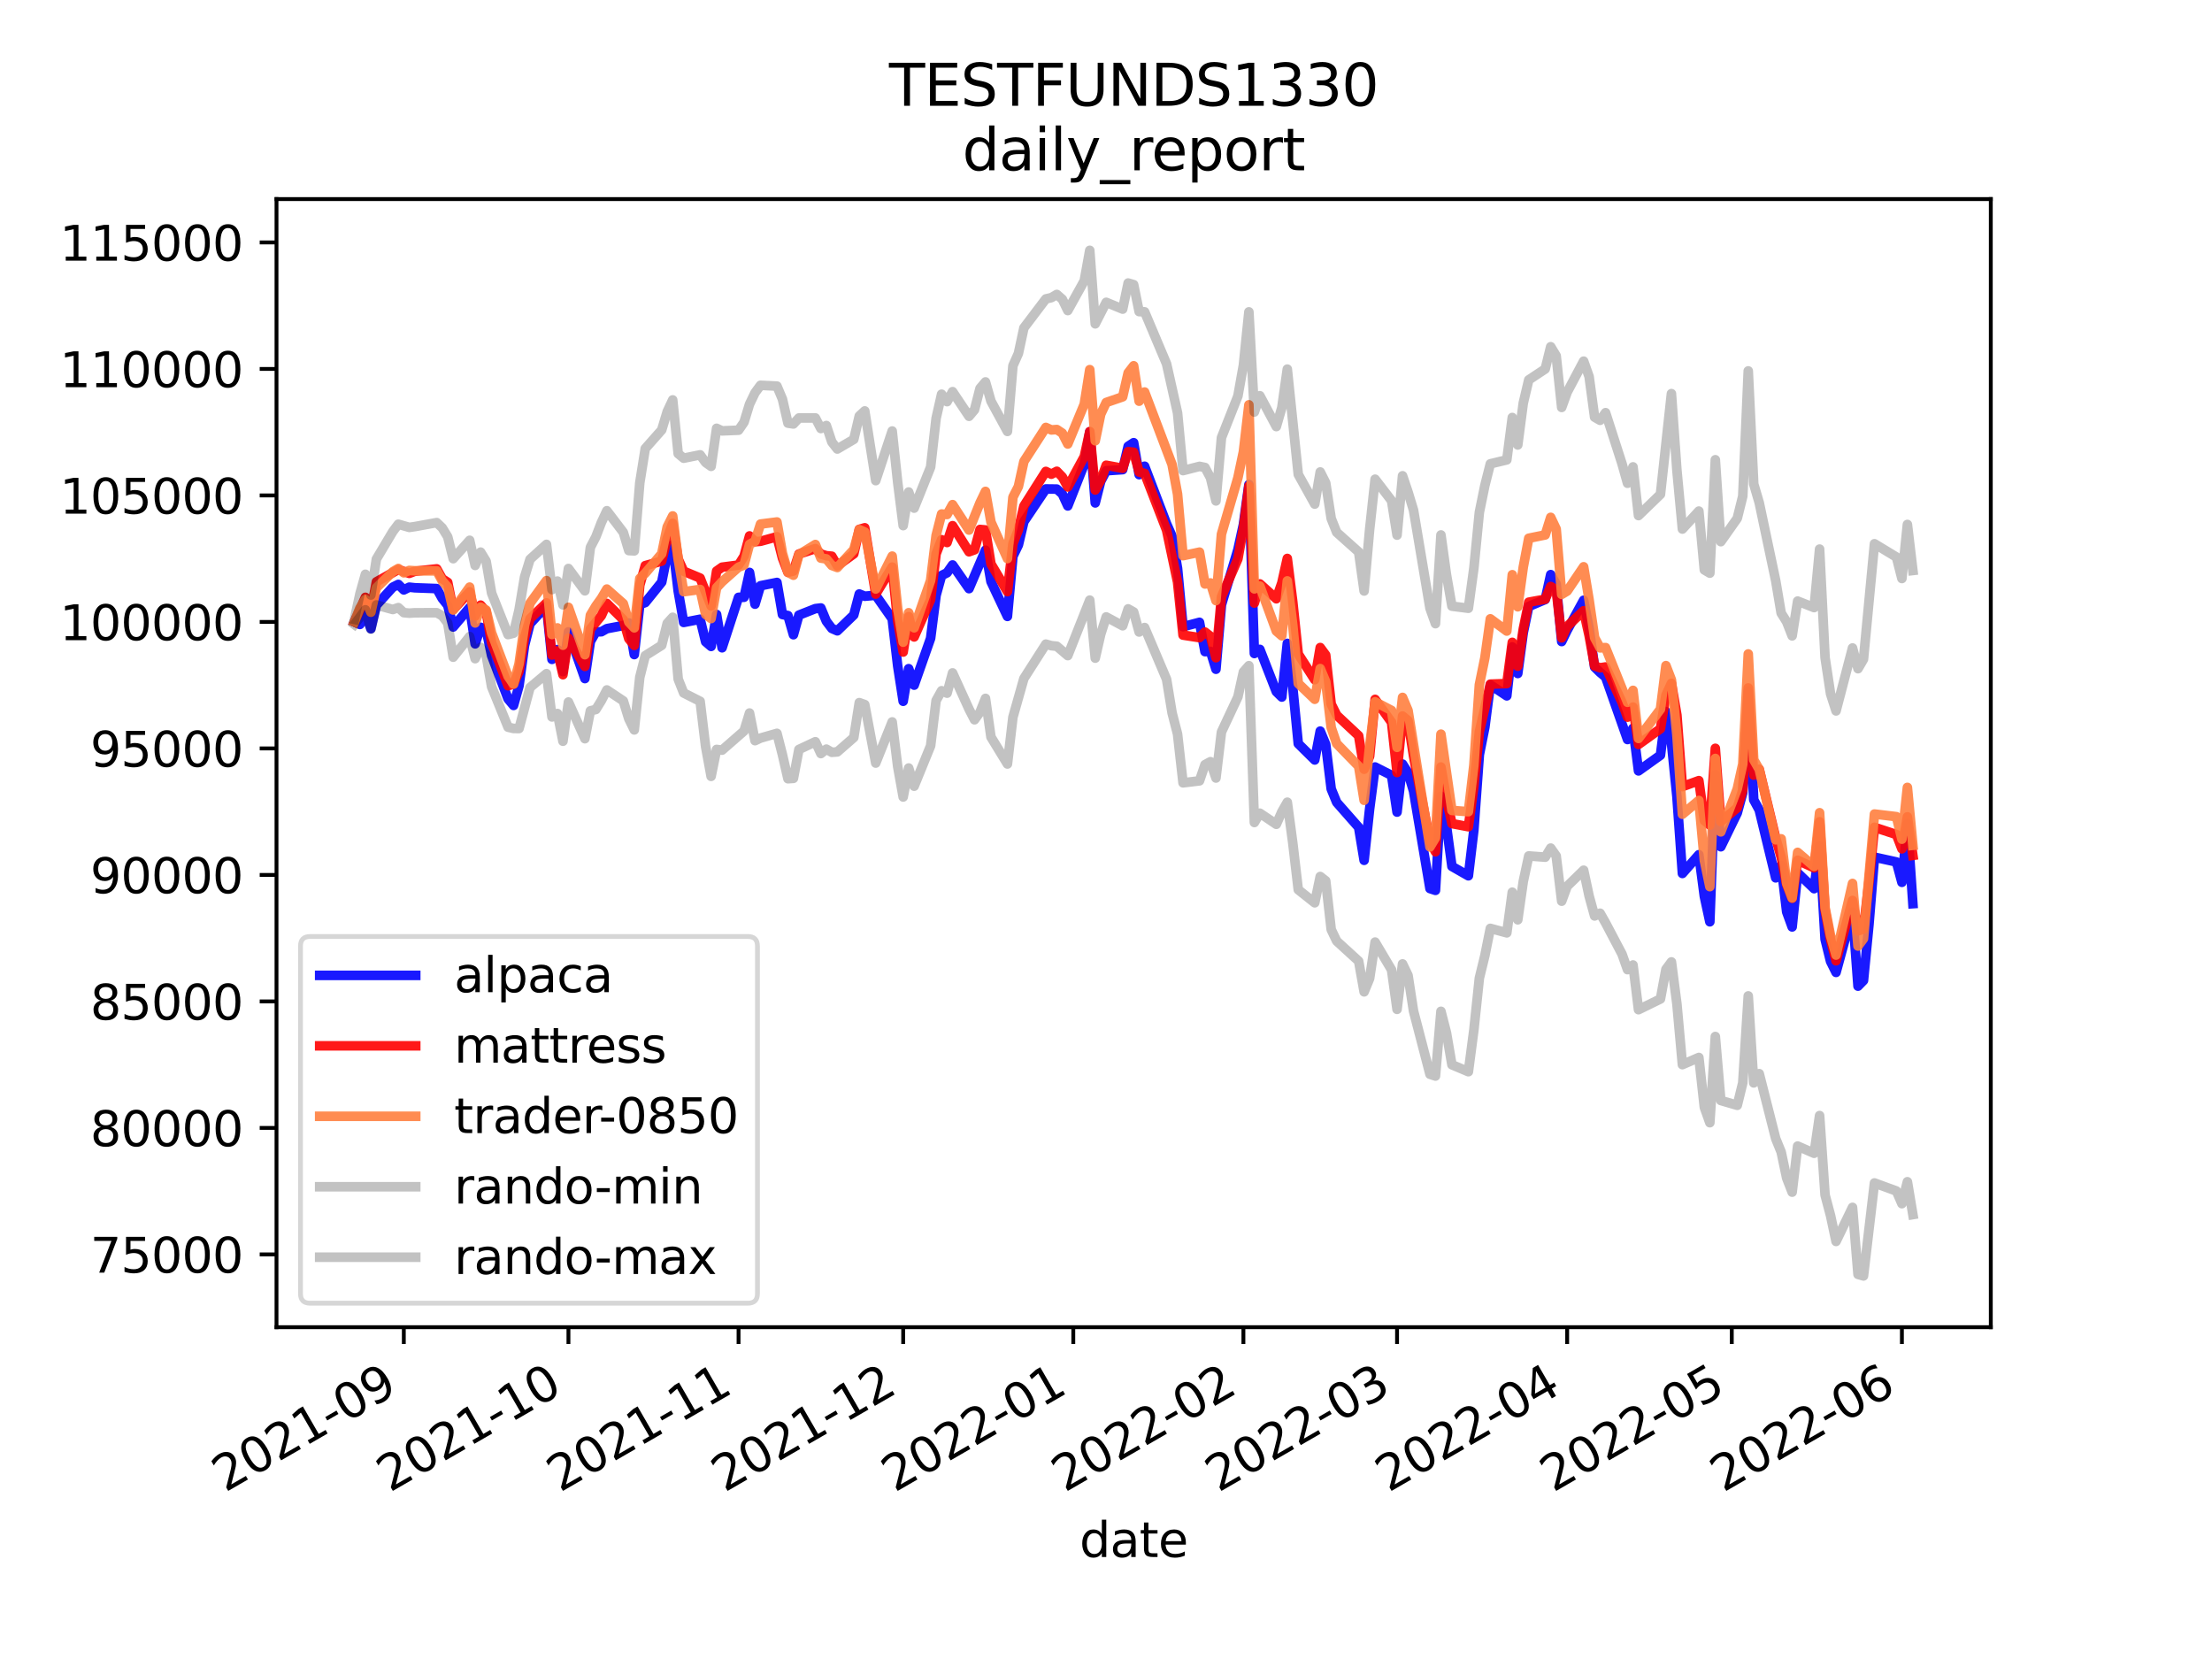 <?xml version="1.0" encoding="utf-8" standalone="no"?>
<!DOCTYPE svg PUBLIC "-//W3C//DTD SVG 1.1//EN"
  "http://www.w3.org/Graphics/SVG/1.1/DTD/svg11.dtd">
<svg height="345.6pt" version="1.1" viewBox="0 0 460.8 345.6" width="460.8pt" xmlns="http://www.w3.org/2000/svg" xmlns:xlink="http://www.w3.org/1999/xlink">
 <defs>
  <style type="text/css">*{stroke-linecap:butt;stroke-linejoin:round;}</style>
 </defs>
 <g id="figure_1">
  <g id="patch_1">
   <path d="M 0 345.6 
L 460.8 345.6 
L 460.8 0 
L 0 0 
z
" style="fill:#ffffff;"/>
  </g>
  <g id="axes_1">
   <g id="patch_2">
    <path d="M 57.6 276.48 
L 414.72 276.48 
L 414.72 41.472 
L 57.6 41.472 
z
" style="fill:#ffffff;"/>
   </g>
   <g id="matplotlib.axis_1">
    <g id="xtick_1">
     <g id="line2d_1">
      <defs>
       <path d="M 0 0 
L 0 3.5 
" id="m49c9993190" style="stroke:#000000;stroke-width:0.8;"/>
      </defs>
      <g>
       <use style="stroke:#000000;stroke-width:0.8;" x="84.121" xlink:href="#m49c9993190" y="276.48"/>
      </g>
     </g>
     <g id="text_1">
      <!-- 2021-09 -->
      <g transform="translate(46.896 310.952)rotate(-30)scale(0.1 -0.1)">
       <defs>
        <path d="M 1228 531 
L 3431 531 
L 3431 0 
L 469 0 
L 469 531 
Q 828 903 1448 1529 
Q 2069 2156 2228 2338 
Q 2531 2678 2651 2914 
Q 2772 3150 2772 3378 
Q 2772 3750 2511 3984 
Q 2250 4219 1831 4219 
Q 1534 4219 1204 4116 
Q 875 4013 500 3803 
L 500 4441 
Q 881 4594 1212 4672 
Q 1544 4750 1819 4750 
Q 2544 4750 2975 4387 
Q 3406 4025 3406 3419 
Q 3406 3131 3298 2873 
Q 3191 2616 2906 2266 
Q 2828 2175 2409 1742 
Q 1991 1309 1228 531 
z
" id="DejaVuSans-32" transform="scale(0.016)"/>
        <path d="M 2034 4250 
Q 1547 4250 1301 3770 
Q 1056 3291 1056 2328 
Q 1056 1369 1301 889 
Q 1547 409 2034 409 
Q 2525 409 2770 889 
Q 3016 1369 3016 2328 
Q 3016 3291 2770 3770 
Q 2525 4250 2034 4250 
z
M 2034 4750 
Q 2819 4750 3233 4129 
Q 3647 3509 3647 2328 
Q 3647 1150 3233 529 
Q 2819 -91 2034 -91 
Q 1250 -91 836 529 
Q 422 1150 422 2328 
Q 422 3509 836 4129 
Q 1250 4750 2034 4750 
z
" id="DejaVuSans-30" transform="scale(0.016)"/>
        <path d="M 794 531 
L 1825 531 
L 1825 4091 
L 703 3866 
L 703 4441 
L 1819 4666 
L 2450 4666 
L 2450 531 
L 3481 531 
L 3481 0 
L 794 0 
L 794 531 
z
" id="DejaVuSans-31" transform="scale(0.016)"/>
        <path d="M 313 2009 
L 1997 2009 
L 1997 1497 
L 313 1497 
L 313 2009 
z
" id="DejaVuSans-2d" transform="scale(0.016)"/>
        <path d="M 703 97 
L 703 672 
Q 941 559 1184 500 
Q 1428 441 1663 441 
Q 2288 441 2617 861 
Q 2947 1281 2994 2138 
Q 2813 1869 2534 1725 
Q 2256 1581 1919 1581 
Q 1219 1581 811 2004 
Q 403 2428 403 3163 
Q 403 3881 828 4315 
Q 1253 4750 1959 4750 
Q 2769 4750 3195 4129 
Q 3622 3509 3622 2328 
Q 3622 1225 3098 567 
Q 2575 -91 1691 -91 
Q 1453 -91 1209 -44 
Q 966 3 703 97 
z
M 1959 2075 
Q 2384 2075 2632 2365 
Q 2881 2656 2881 3163 
Q 2881 3666 2632 3958 
Q 2384 4250 1959 4250 
Q 1534 4250 1286 3958 
Q 1038 3666 1038 3163 
Q 1038 2656 1286 2365 
Q 1534 2075 1959 2075 
z
" id="DejaVuSans-39" transform="scale(0.016)"/>
       </defs>
       <use xlink:href="#DejaVuSans-32"/>
       <use x="63.623" xlink:href="#DejaVuSans-30"/>
       <use x="127.246" xlink:href="#DejaVuSans-32"/>
       <use x="190.869" xlink:href="#DejaVuSans-31"/>
       <use x="254.492" xlink:href="#DejaVuSans-2d"/>
       <use x="290.576" xlink:href="#DejaVuSans-30"/>
       <use x="354.199" xlink:href="#DejaVuSans-39"/>
      </g>
     </g>
    </g>
    <g id="xtick_2">
     <g id="line2d_2">
      <g>
       <use style="stroke:#000000;stroke-width:0.8;" x="118.416" xlink:href="#m49c9993190" y="276.48"/>
      </g>
     </g>
     <g id="text_2">
      <!-- 2021-10 -->
      <g transform="translate(81.191 310.952)rotate(-30)scale(0.1 -0.1)">
       <use xlink:href="#DejaVuSans-32"/>
       <use x="63.623" xlink:href="#DejaVuSans-30"/>
       <use x="127.246" xlink:href="#DejaVuSans-32"/>
       <use x="190.869" xlink:href="#DejaVuSans-31"/>
       <use x="254.492" xlink:href="#DejaVuSans-2d"/>
       <use x="290.576" xlink:href="#DejaVuSans-31"/>
       <use x="354.199" xlink:href="#DejaVuSans-30"/>
      </g>
     </g>
    </g>
    <g id="xtick_3">
     <g id="line2d_3">
      <g>
       <use style="stroke:#000000;stroke-width:0.8;" x="153.853" xlink:href="#m49c9993190" y="276.48"/>
      </g>
     </g>
     <g id="text_3">
      <!-- 2021-11 -->
      <g transform="translate(116.628 310.952)rotate(-30)scale(0.1 -0.1)">
       <use xlink:href="#DejaVuSans-32"/>
       <use x="63.623" xlink:href="#DejaVuSans-30"/>
       <use x="127.246" xlink:href="#DejaVuSans-32"/>
       <use x="190.869" xlink:href="#DejaVuSans-31"/>
       <use x="254.492" xlink:href="#DejaVuSans-2d"/>
       <use x="290.576" xlink:href="#DejaVuSans-31"/>
       <use x="354.199" xlink:href="#DejaVuSans-31"/>
      </g>
     </g>
    </g>
    <g id="xtick_4">
     <g id="line2d_4">
      <g>
       <use style="stroke:#000000;stroke-width:0.8;" x="188.148" xlink:href="#m49c9993190" y="276.48"/>
      </g>
     </g>
     <g id="text_4">
      <!-- 2021-12 -->
      <g transform="translate(150.923 310.952)rotate(-30)scale(0.1 -0.1)">
       <use xlink:href="#DejaVuSans-32"/>
       <use x="63.623" xlink:href="#DejaVuSans-30"/>
       <use x="127.246" xlink:href="#DejaVuSans-32"/>
       <use x="190.869" xlink:href="#DejaVuSans-31"/>
       <use x="254.492" xlink:href="#DejaVuSans-2d"/>
       <use x="290.576" xlink:href="#DejaVuSans-31"/>
       <use x="354.199" xlink:href="#DejaVuSans-32"/>
      </g>
     </g>
    </g>
    <g id="xtick_5">
     <g id="line2d_5">
      <g>
       <use style="stroke:#000000;stroke-width:0.8;" x="223.585" xlink:href="#m49c9993190" y="276.48"/>
      </g>
     </g>
     <g id="text_5">
      <!-- 2022-01 -->
      <g transform="translate(186.361 310.952)rotate(-30)scale(0.1 -0.1)">
       <use xlink:href="#DejaVuSans-32"/>
       <use x="63.623" xlink:href="#DejaVuSans-30"/>
       <use x="127.246" xlink:href="#DejaVuSans-32"/>
       <use x="190.869" xlink:href="#DejaVuSans-32"/>
       <use x="254.492" xlink:href="#DejaVuSans-2d"/>
       <use x="290.576" xlink:href="#DejaVuSans-30"/>
       <use x="354.199" xlink:href="#DejaVuSans-31"/>
      </g>
     </g>
    </g>
    <g id="xtick_6">
     <g id="line2d_6">
      <g>
       <use style="stroke:#000000;stroke-width:0.8;" x="259.023" xlink:href="#m49c9993190" y="276.48"/>
      </g>
     </g>
     <g id="text_6">
      <!-- 2022-02 -->
      <g transform="translate(221.798 310.952)rotate(-30)scale(0.1 -0.1)">
       <use xlink:href="#DejaVuSans-32"/>
       <use x="63.623" xlink:href="#DejaVuSans-30"/>
       <use x="127.246" xlink:href="#DejaVuSans-32"/>
       <use x="190.869" xlink:href="#DejaVuSans-32"/>
       <use x="254.492" xlink:href="#DejaVuSans-2d"/>
       <use x="290.576" xlink:href="#DejaVuSans-30"/>
       <use x="354.199" xlink:href="#DejaVuSans-32"/>
      </g>
     </g>
    </g>
    <g id="xtick_7">
     <g id="line2d_7">
      <g>
       <use style="stroke:#000000;stroke-width:0.8;" x="291.031" xlink:href="#m49c9993190" y="276.48"/>
      </g>
     </g>
     <g id="text_7">
      <!-- 2022-03 -->
      <g transform="translate(253.806 310.952)rotate(-30)scale(0.1 -0.1)">
       <defs>
        <path d="M 2597 2516 
Q 3050 2419 3304 2112 
Q 3559 1806 3559 1356 
Q 3559 666 3084 287 
Q 2609 -91 1734 -91 
Q 1441 -91 1130 -33 
Q 819 25 488 141 
L 488 750 
Q 750 597 1062 519 
Q 1375 441 1716 441 
Q 2309 441 2620 675 
Q 2931 909 2931 1356 
Q 2931 1769 2642 2001 
Q 2353 2234 1838 2234 
L 1294 2234 
L 1294 2753 
L 1863 2753 
Q 2328 2753 2575 2939 
Q 2822 3125 2822 3475 
Q 2822 3834 2567 4026 
Q 2313 4219 1838 4219 
Q 1578 4219 1281 4162 
Q 984 4106 628 3988 
L 628 4550 
Q 988 4650 1302 4700 
Q 1616 4750 1894 4750 
Q 2613 4750 3031 4423 
Q 3450 4097 3450 3541 
Q 3450 3153 3228 2886 
Q 3006 2619 2597 2516 
z
" id="DejaVuSans-33" transform="scale(0.016)"/>
       </defs>
       <use xlink:href="#DejaVuSans-32"/>
       <use x="63.623" xlink:href="#DejaVuSans-30"/>
       <use x="127.246" xlink:href="#DejaVuSans-32"/>
       <use x="190.869" xlink:href="#DejaVuSans-32"/>
       <use x="254.492" xlink:href="#DejaVuSans-2d"/>
       <use x="290.576" xlink:href="#DejaVuSans-30"/>
       <use x="354.199" xlink:href="#DejaVuSans-33"/>
      </g>
     </g>
    </g>
    <g id="xtick_8">
     <g id="line2d_8">
      <g>
       <use style="stroke:#000000;stroke-width:0.8;" x="326.469" xlink:href="#m49c9993190" y="276.48"/>
      </g>
     </g>
     <g id="text_8">
      <!-- 2022-04 -->
      <g transform="translate(289.244 310.952)rotate(-30)scale(0.1 -0.1)">
       <defs>
        <path d="M 2419 4116 
L 825 1625 
L 2419 1625 
L 2419 4116 
z
M 2253 4666 
L 3047 4666 
L 3047 1625 
L 3713 1625 
L 3713 1100 
L 3047 1100 
L 3047 0 
L 2419 0 
L 2419 1100 
L 313 1100 
L 313 1709 
L 2253 4666 
z
" id="DejaVuSans-34" transform="scale(0.016)"/>
       </defs>
       <use xlink:href="#DejaVuSans-32"/>
       <use x="63.623" xlink:href="#DejaVuSans-30"/>
       <use x="127.246" xlink:href="#DejaVuSans-32"/>
       <use x="190.869" xlink:href="#DejaVuSans-32"/>
       <use x="254.492" xlink:href="#DejaVuSans-2d"/>
       <use x="290.576" xlink:href="#DejaVuSans-30"/>
       <use x="354.199" xlink:href="#DejaVuSans-34"/>
      </g>
     </g>
    </g>
    <g id="xtick_9">
     <g id="line2d_9">
      <g>
       <use style="stroke:#000000;stroke-width:0.8;" x="360.763" xlink:href="#m49c9993190" y="276.48"/>
      </g>
     </g>
     <g id="text_9">
      <!-- 2022-05 -->
      <g transform="translate(323.539 310.952)rotate(-30)scale(0.1 -0.1)">
       <defs>
        <path d="M 691 4666 
L 3169 4666 
L 3169 4134 
L 1269 4134 
L 1269 2991 
Q 1406 3038 1543 3061 
Q 1681 3084 1819 3084 
Q 2600 3084 3056 2656 
Q 3513 2228 3513 1497 
Q 3513 744 3044 326 
Q 2575 -91 1722 -91 
Q 1428 -91 1123 -41 
Q 819 9 494 109 
L 494 744 
Q 775 591 1075 516 
Q 1375 441 1709 441 
Q 2250 441 2565 725 
Q 2881 1009 2881 1497 
Q 2881 1984 2565 2268 
Q 2250 2553 1709 2553 
Q 1456 2553 1204 2497 
Q 953 2441 691 2322 
L 691 4666 
z
" id="DejaVuSans-35" transform="scale(0.016)"/>
       </defs>
       <use xlink:href="#DejaVuSans-32"/>
       <use x="63.623" xlink:href="#DejaVuSans-30"/>
       <use x="127.246" xlink:href="#DejaVuSans-32"/>
       <use x="190.869" xlink:href="#DejaVuSans-32"/>
       <use x="254.492" xlink:href="#DejaVuSans-2d"/>
       <use x="290.576" xlink:href="#DejaVuSans-30"/>
       <use x="354.199" xlink:href="#DejaVuSans-35"/>
      </g>
     </g>
    </g>
    <g id="xtick_10">
     <g id="line2d_10">
      <g>
       <use style="stroke:#000000;stroke-width:0.8;" x="396.201" xlink:href="#m49c9993190" y="276.48"/>
      </g>
     </g>
     <g id="text_10">
      <!-- 2022-06 -->
      <g transform="translate(358.976 310.952)rotate(-30)scale(0.1 -0.1)">
       <defs>
        <path d="M 2113 2584 
Q 1688 2584 1439 2293 
Q 1191 2003 1191 1497 
Q 1191 994 1439 701 
Q 1688 409 2113 409 
Q 2538 409 2786 701 
Q 3034 994 3034 1497 
Q 3034 2003 2786 2293 
Q 2538 2584 2113 2584 
z
M 3366 4563 
L 3366 3988 
Q 3128 4100 2886 4159 
Q 2644 4219 2406 4219 
Q 1781 4219 1451 3797 
Q 1122 3375 1075 2522 
Q 1259 2794 1537 2939 
Q 1816 3084 2150 3084 
Q 2853 3084 3261 2657 
Q 3669 2231 3669 1497 
Q 3669 778 3244 343 
Q 2819 -91 2113 -91 
Q 1303 -91 875 529 
Q 447 1150 447 2328 
Q 447 3434 972 4092 
Q 1497 4750 2381 4750 
Q 2619 4750 2861 4703 
Q 3103 4656 3366 4563 
z
" id="DejaVuSans-36" transform="scale(0.016)"/>
       </defs>
       <use xlink:href="#DejaVuSans-32"/>
       <use x="63.623" xlink:href="#DejaVuSans-30"/>
       <use x="127.246" xlink:href="#DejaVuSans-32"/>
       <use x="190.869" xlink:href="#DejaVuSans-32"/>
       <use x="254.492" xlink:href="#DejaVuSans-2d"/>
       <use x="290.576" xlink:href="#DejaVuSans-30"/>
       <use x="354.199" xlink:href="#DejaVuSans-36"/>
      </g>
     </g>
    </g>
    <g id="text_11">
     <!-- date -->
     <g transform="translate(224.885 324.351)scale(0.1 -0.1)">
      <defs>
       <path d="M 2906 2969 
L 2906 4863 
L 3481 4863 
L 3481 0 
L 2906 0 
L 2906 525 
Q 2725 213 2448 61 
Q 2172 -91 1784 -91 
Q 1150 -91 751 415 
Q 353 922 353 1747 
Q 353 2572 751 3078 
Q 1150 3584 1784 3584 
Q 2172 3584 2448 3432 
Q 2725 3281 2906 2969 
z
M 947 1747 
Q 947 1113 1208 752 
Q 1469 391 1925 391 
Q 2381 391 2643 752 
Q 2906 1113 2906 1747 
Q 2906 2381 2643 2742 
Q 2381 3103 1925 3103 
Q 1469 3103 1208 2742 
Q 947 2381 947 1747 
z
" id="DejaVuSans-64" transform="scale(0.016)"/>
       <path d="M 2194 1759 
Q 1497 1759 1228 1600 
Q 959 1441 959 1056 
Q 959 750 1161 570 
Q 1363 391 1709 391 
Q 2188 391 2477 730 
Q 2766 1069 2766 1631 
L 2766 1759 
L 2194 1759 
z
M 3341 1997 
L 3341 0 
L 2766 0 
L 2766 531 
Q 2569 213 2275 61 
Q 1981 -91 1556 -91 
Q 1019 -91 701 211 
Q 384 513 384 1019 
Q 384 1609 779 1909 
Q 1175 2209 1959 2209 
L 2766 2209 
L 2766 2266 
Q 2766 2663 2505 2880 
Q 2244 3097 1772 3097 
Q 1472 3097 1187 3025 
Q 903 2953 641 2809 
L 641 3341 
Q 956 3463 1253 3523 
Q 1550 3584 1831 3584 
Q 2591 3584 2966 3190 
Q 3341 2797 3341 1997 
z
" id="DejaVuSans-61" transform="scale(0.016)"/>
       <path d="M 1172 4494 
L 1172 3500 
L 2356 3500 
L 2356 3053 
L 1172 3053 
L 1172 1153 
Q 1172 725 1289 603 
Q 1406 481 1766 481 
L 2356 481 
L 2356 0 
L 1766 0 
Q 1100 0 847 248 
Q 594 497 594 1153 
L 594 3053 
L 172 3053 
L 172 3500 
L 594 3500 
L 594 4494 
L 1172 4494 
z
" id="DejaVuSans-74" transform="scale(0.016)"/>
       <path d="M 3597 1894 
L 3597 1613 
L 953 1613 
Q 991 1019 1311 708 
Q 1631 397 2203 397 
Q 2534 397 2845 478 
Q 3156 559 3463 722 
L 3463 178 
Q 3153 47 2828 -22 
Q 2503 -91 2169 -91 
Q 1331 -91 842 396 
Q 353 884 353 1716 
Q 353 2575 817 3079 
Q 1281 3584 2069 3584 
Q 2775 3584 3186 3129 
Q 3597 2675 3597 1894 
z
M 3022 2063 
Q 3016 2534 2758 2815 
Q 2500 3097 2075 3097 
Q 1594 3097 1305 2825 
Q 1016 2553 972 2059 
L 3022 2063 
z
" id="DejaVuSans-65" transform="scale(0.016)"/>
      </defs>
      <use xlink:href="#DejaVuSans-64"/>
      <use x="63.477" xlink:href="#DejaVuSans-61"/>
      <use x="124.756" xlink:href="#DejaVuSans-74"/>
      <use x="163.965" xlink:href="#DejaVuSans-65"/>
     </g>
    </g>
   </g>
   <g id="matplotlib.axis_2">
    <g id="ytick_1">
     <g id="line2d_11">
      <defs>
       <path d="M 0 0 
L -3.5 0 
" id="m98ea86287c" style="stroke:#000000;stroke-width:0.8;"/>
      </defs>
      <g>
       <use style="stroke:#000000;stroke-width:0.8;" x="57.6" xlink:href="#m98ea86287c" y="261.317"/>
      </g>
     </g>
     <g id="text_12">
      <!-- 75000 -->
      <g transform="translate(18.788 265.116)scale(0.1 -0.1)">
       <defs>
        <path d="M 525 4666 
L 3525 4666 
L 3525 4397 
L 1831 0 
L 1172 0 
L 2766 4134 
L 525 4134 
L 525 4666 
z
" id="DejaVuSans-37" transform="scale(0.016)"/>
       </defs>
       <use xlink:href="#DejaVuSans-37"/>
       <use x="63.623" xlink:href="#DejaVuSans-35"/>
       <use x="127.246" xlink:href="#DejaVuSans-30"/>
       <use x="190.869" xlink:href="#DejaVuSans-30"/>
       <use x="254.492" xlink:href="#DejaVuSans-30"/>
      </g>
     </g>
    </g>
    <g id="ytick_2">
     <g id="line2d_12">
      <g>
       <use style="stroke:#000000;stroke-width:0.8;" x="57.6" xlink:href="#m98ea86287c" y="234.965"/>
      </g>
     </g>
     <g id="text_13">
      <!-- 80000 -->
      <g transform="translate(18.788 238.764)scale(0.1 -0.1)">
       <defs>
        <path d="M 2034 2216 
Q 1584 2216 1326 1975 
Q 1069 1734 1069 1313 
Q 1069 891 1326 650 
Q 1584 409 2034 409 
Q 2484 409 2743 651 
Q 3003 894 3003 1313 
Q 3003 1734 2745 1975 
Q 2488 2216 2034 2216 
z
M 1403 2484 
Q 997 2584 770 2862 
Q 544 3141 544 3541 
Q 544 4100 942 4425 
Q 1341 4750 2034 4750 
Q 2731 4750 3128 4425 
Q 3525 4100 3525 3541 
Q 3525 3141 3298 2862 
Q 3072 2584 2669 2484 
Q 3125 2378 3379 2068 
Q 3634 1759 3634 1313 
Q 3634 634 3220 271 
Q 2806 -91 2034 -91 
Q 1263 -91 848 271 
Q 434 634 434 1313 
Q 434 1759 690 2068 
Q 947 2378 1403 2484 
z
M 1172 3481 
Q 1172 3119 1398 2916 
Q 1625 2713 2034 2713 
Q 2441 2713 2670 2916 
Q 2900 3119 2900 3481 
Q 2900 3844 2670 4047 
Q 2441 4250 2034 4250 
Q 1625 4250 1398 4047 
Q 1172 3844 1172 3481 
z
" id="DejaVuSans-38" transform="scale(0.016)"/>
       </defs>
       <use xlink:href="#DejaVuSans-38"/>
       <use x="63.623" xlink:href="#DejaVuSans-30"/>
       <use x="127.246" xlink:href="#DejaVuSans-30"/>
       <use x="190.869" xlink:href="#DejaVuSans-30"/>
       <use x="254.492" xlink:href="#DejaVuSans-30"/>
      </g>
     </g>
    </g>
    <g id="ytick_3">
     <g id="line2d_13">
      <g>
       <use style="stroke:#000000;stroke-width:0.8;" x="57.6" xlink:href="#m98ea86287c" y="208.613"/>
      </g>
     </g>
     <g id="text_14">
      <!-- 85000 -->
      <g transform="translate(18.788 212.413)scale(0.1 -0.1)">
       <use xlink:href="#DejaVuSans-38"/>
       <use x="63.623" xlink:href="#DejaVuSans-35"/>
       <use x="127.246" xlink:href="#DejaVuSans-30"/>
       <use x="190.869" xlink:href="#DejaVuSans-30"/>
       <use x="254.492" xlink:href="#DejaVuSans-30"/>
      </g>
     </g>
    </g>
    <g id="ytick_4">
     <g id="line2d_14">
      <g>
       <use style="stroke:#000000;stroke-width:0.8;" x="57.6" xlink:href="#m98ea86287c" y="182.262"/>
      </g>
     </g>
     <g id="text_15">
      <!-- 90000 -->
      <g transform="translate(18.788 186.061)scale(0.1 -0.1)">
       <use xlink:href="#DejaVuSans-39"/>
       <use x="63.623" xlink:href="#DejaVuSans-30"/>
       <use x="127.246" xlink:href="#DejaVuSans-30"/>
       <use x="190.869" xlink:href="#DejaVuSans-30"/>
       <use x="254.492" xlink:href="#DejaVuSans-30"/>
      </g>
     </g>
    </g>
    <g id="ytick_5">
     <g id="line2d_15">
      <g>
       <use style="stroke:#000000;stroke-width:0.8;" x="57.6" xlink:href="#m98ea86287c" y="155.91"/>
      </g>
     </g>
     <g id="text_16">
      <!-- 95000 -->
      <g transform="translate(18.788 159.709)scale(0.1 -0.1)">
       <use xlink:href="#DejaVuSans-39"/>
       <use x="63.623" xlink:href="#DejaVuSans-35"/>
       <use x="127.246" xlink:href="#DejaVuSans-30"/>
       <use x="190.869" xlink:href="#DejaVuSans-30"/>
       <use x="254.492" xlink:href="#DejaVuSans-30"/>
      </g>
     </g>
    </g>
    <g id="ytick_6">
     <g id="line2d_16">
      <g>
       <use style="stroke:#000000;stroke-width:0.8;" x="57.6" xlink:href="#m98ea86287c" y="129.558"/>
      </g>
     </g>
     <g id="text_17">
      <!-- 100000 -->
      <g transform="translate(12.425 133.358)scale(0.1 -0.1)">
       <use xlink:href="#DejaVuSans-31"/>
       <use x="63.623" xlink:href="#DejaVuSans-30"/>
       <use x="127.246" xlink:href="#DejaVuSans-30"/>
       <use x="190.869" xlink:href="#DejaVuSans-30"/>
       <use x="254.492" xlink:href="#DejaVuSans-30"/>
       <use x="318.115" xlink:href="#DejaVuSans-30"/>
      </g>
     </g>
    </g>
    <g id="ytick_7">
     <g id="line2d_17">
      <g>
       <use style="stroke:#000000;stroke-width:0.8;" x="57.6" xlink:href="#m98ea86287c" y="103.207"/>
      </g>
     </g>
     <g id="text_18">
      <!-- 105000 -->
      <g transform="translate(12.425 107.006)scale(0.1 -0.1)">
       <use xlink:href="#DejaVuSans-31"/>
       <use x="63.623" xlink:href="#DejaVuSans-30"/>
       <use x="127.246" xlink:href="#DejaVuSans-35"/>
       <use x="190.869" xlink:href="#DejaVuSans-30"/>
       <use x="254.492" xlink:href="#DejaVuSans-30"/>
       <use x="318.115" xlink:href="#DejaVuSans-30"/>
      </g>
     </g>
    </g>
    <g id="ytick_8">
     <g id="line2d_18">
      <g>
       <use style="stroke:#000000;stroke-width:0.8;" x="57.6" xlink:href="#m98ea86287c" y="76.855"/>
      </g>
     </g>
     <g id="text_19">
      <!-- 110000 -->
      <g transform="translate(12.425 80.654)scale(0.1 -0.1)">
       <use xlink:href="#DejaVuSans-31"/>
       <use x="63.623" xlink:href="#DejaVuSans-31"/>
       <use x="127.246" xlink:href="#DejaVuSans-30"/>
       <use x="190.869" xlink:href="#DejaVuSans-30"/>
       <use x="254.492" xlink:href="#DejaVuSans-30"/>
       <use x="318.115" xlink:href="#DejaVuSans-30"/>
      </g>
     </g>
    </g>
    <g id="ytick_9">
     <g id="line2d_19">
      <g>
       <use style="stroke:#000000;stroke-width:0.8;" x="57.6" xlink:href="#m98ea86287c" y="50.503"/>
      </g>
     </g>
     <g id="text_20">
      <!-- 115000 -->
      <g transform="translate(12.425 54.302)scale(0.1 -0.1)">
       <use xlink:href="#DejaVuSans-31"/>
       <use x="63.623" xlink:href="#DejaVuSans-31"/>
       <use x="127.246" xlink:href="#DejaVuSans-35"/>
       <use x="190.869" xlink:href="#DejaVuSans-30"/>
       <use x="254.492" xlink:href="#DejaVuSans-30"/>
       <use x="318.115" xlink:href="#DejaVuSans-30"/>
      </g>
     </g>
    </g>
   </g>
   <g id="line2d_20">
    <path clip-path="url(#p8f085ce2a9)" d="M 73.833 129.558 
L 74.976 130.081 
L 76.119 127.762 
L 77.262 130.976 
L 78.405 126.082 
L 81.835 122.312 
L 82.978 121.747 
L 84.121 122.889 
L 85.264 122.321 
L 86.407 122.445 
L 90.98 122.612 
L 92.123 124.665 
L 93.266 126.094 
L 94.409 130.616 
L 97.839 126.561 
L 98.982 134.125 
L 100.125 130.683 
L 101.268 131.153 
L 102.411 136.566 
L 105.841 145.591 
L 106.984 146.953 
L 108.127 142.835 
L 109.27 134.458 
L 110.414 129.93 
L 113.843 126.197 
L 114.986 137.358 
L 116.129 135.316 
L 117.272 139.907 
L 118.416 131.629 
L 121.845 141.36 
L 122.988 133.633 
L 124.131 131.634 
L 125.274 131.602 
L 126.418 130.961 
L 129.847 130.31 
L 130.99 129.773 
L 132.133 136.358 
L 133.277 125.942 
L 134.42 125.521 
L 137.849 121.27 
L 138.992 115.583 
L 140.135 113.484 
L 141.279 123.133 
L 142.422 129.666 
L 145.851 128.999 
L 146.994 133.686 
L 148.137 134.661 
L 149.281 128.004 
L 150.424 134.942 
L 153.853 124.437 
L 154.996 124.422 
L 156.14 119.246 
L 157.283 125.859 
L 158.426 122.021 
L 161.855 121.338 
L 162.998 128.014 
L 164.142 128.237 
L 165.285 132.224 
L 166.428 128.139 
L 169.857 126.788 
L 171 126.654 
L 172.144 129.409 
L 173.287 130.914 
L 174.43 131.411 
L 177.859 128.101 
L 179.003 123.742 
L 180.146 124.205 
L 182.432 124.005 
L 185.861 128.9 
L 187.005 138.732 
L 188.148 146.086 
L 189.291 139.297 
L 190.434 142.727 
L 193.863 132.969 
L 195.007 124.015 
L 196.15 119.89 
L 197.293 119.318 
L 198.436 117.69 
L 201.866 122.625 
L 205.295 114.609 
L 206.438 121.15 
L 209.868 128.41 
L 211.011 115.889 
L 212.154 113.513 
L 213.297 108.664 
L 217.87 101.86 
L 220.156 101.887 
L 221.299 102.902 
L 222.442 105.396 
L 225.872 96.704 
L 227.015 89.969 
L 228.158 104.768 
L 229.301 100.26 
L 230.444 98.066 
L 233.874 97.836 
L 235.017 92.967 
L 236.16 92.221 
L 237.303 98.876 
L 238.446 97.126 
L 243.019 109.106 
L 244.162 111.712 
L 245.305 118.403 
L 246.448 130.551 
L 249.878 129.642 
L 251.021 135.745 
L 252.164 135.693 
L 253.307 139.414 
L 254.45 126.002 
L 257.88 114.482 
L 259.023 109.269 
L 260.166 100.941 
L 261.309 136.136 
L 262.452 135.281 
L 265.882 144.085 
L 267.025 145.205 
L 268.168 134.029 
L 269.311 143.235 
L 270.454 154.927 
L 273.884 158.315 
L 275.027 152.304 
L 276.17 155.067 
L 277.313 164.355 
L 278.457 167.144 
L 283.029 172.341 
L 284.172 179.22 
L 285.315 168.536 
L 286.459 159.78 
L 289.888 161.523 
L 291.031 169.174 
L 292.174 159.172 
L 293.317 160.97 
L 294.461 164.787 
L 297.89 185.104 
L 299.033 185.478 
L 300.176 165.852 
L 301.32 171.991 
L 302.463 180.485 
L 305.892 182.444 
L 307.035 172.894 
L 308.178 157.21 
L 309.322 151.502 
L 310.465 142.666 
L 313.894 144.96 
L 315.037 134.766 
L 316.18 140.301 
L 317.324 131.794 
L 318.467 126.335 
L 321.896 124.888 
L 323.039 119.702 
L 324.183 121.654 
L 325.326 133.648 
L 326.469 131.301 
L 329.898 125.046 
L 331.041 130.869 
L 332.185 138.966 
L 333.328 140.085 
L 334.471 141.04 
L 339.043 154.055 
L 340.187 151.707 
L 341.33 160.59 
L 345.902 157.321 
L 347.046 148.245 
L 348.189 154.72 
L 349.332 165.958 
L 350.475 181.958 
L 353.904 178.051 
L 355.048 186.741 
L 356.191 192.026 
L 357.334 161.365 
L 358.477 176.393 
L 361.906 169.357 
L 363.05 165.131 
L 364.193 143.934 
L 365.336 166.623 
L 366.479 168.733 
L 369.909 182.871 
L 371.052 180.273 
L 372.195 189.951 
L 373.338 193.097 
L 374.481 181.843 
L 377.911 185.126 
L 379.054 176.196 
L 380.197 195.656 
L 381.34 200.278 
L 382.483 202.571 
L 385.913 189.985 
L 387.056 205.429 
L 388.199 204.251 
L 389.342 192.59 
L 390.485 178.559 
L 395.058 179.564 
L 396.201 183.803 
L 397.344 171.595 
L 398.487 188.251 
L 398.487 188.251 
" style="fill:none;stroke:#0000ff;stroke-linecap:square;stroke-opacity:0.9;stroke-width:2;"/>
   </g>
   <g id="line2d_21">
    <path clip-path="url(#p8f085ce2a9)" d="M 73.833 129.558 
L 76.119 124.438 
L 77.262 127.483 
L 78.405 121.209 
L 82.978 118.639 
L 85.264 119.443 
L 86.407 119.008 
L 90.98 118.507 
L 92.123 120.572 
L 93.266 121.315 
L 94.409 126.975 
L 97.839 123.277 
L 98.982 128.337 
L 100.125 126.061 
L 101.268 127.349 
L 102.411 133.897 
L 105.841 142.849 
L 106.984 142.491 
L 108.127 139.859 
L 109.27 132.817 
L 110.414 128.888 
L 113.843 125.593 
L 114.986 136.451 
L 116.129 135.613 
L 117.272 140.549 
L 118.416 132.934 
L 121.845 138.822 
L 122.988 131.047 
L 125.274 128.249 
L 126.418 125.71 
L 129.847 129.094 
L 130.99 133.053 
L 132.133 134.448 
L 133.277 121.906 
L 134.42 117.831 
L 137.849 116.892 
L 138.992 112.139 
L 140.135 109.036 
L 141.279 116.474 
L 142.422 118.988 
L 145.851 120.421 
L 148.137 126.228 
L 149.281 118.966 
L 150.424 118.157 
L 153.853 117.706 
L 154.996 115.872 
L 156.14 111.641 
L 157.283 112.844 
L 158.426 112.758 
L 161.855 111.812 
L 162.998 116.258 
L 164.142 119.228 
L 165.285 118.949 
L 166.428 115.417 
L 169.857 114.292 
L 171 115.408 
L 172.144 115.767 
L 173.287 115.872 
L 174.43 117.853 
L 177.859 115.381 
L 179.003 110.279 
L 180.146 109.947 
L 182.432 123.764 
L 185.861 118.137 
L 187.005 129.393 
L 188.148 135.831 
L 189.291 128.458 
L 190.434 132.683 
L 193.863 124.936 
L 195.007 115.373 
L 196.15 112.435 
L 197.293 113.014 
L 198.436 109.513 
L 201.866 114.944 
L 203.009 114.534 
L 204.152 110.297 
L 205.295 110.399 
L 206.438 117.478 
L 209.868 123.243 
L 211.011 113.246 
L 212.154 110.367 
L 213.297 105.412 
L 217.87 98.206 
L 219.013 98.78 
L 220.156 98.176 
L 221.299 99.36 
L 222.442 101.436 
L 225.872 95.116 
L 227.015 89.902 
L 228.158 102.069 
L 229.301 100.037 
L 230.444 96.919 
L 233.874 97.558 
L 235.017 94.091 
L 236.16 94.211 
L 237.303 98.334 
L 238.446 98.625 
L 243.019 110.436 
L 245.305 121.248 
L 246.448 132.302 
L 249.878 132.832 
L 251.021 131.673 
L 252.164 132.566 
L 253.307 137.012 
L 254.45 124.324 
L 257.88 116.424 
L 259.023 110.021 
L 260.166 101.239 
L 261.309 125.627 
L 262.452 121.638 
L 265.882 124.733 
L 267.025 121.453 
L 268.168 116.337 
L 269.311 125.394 
L 270.454 136.258 
L 273.884 141.594 
L 275.027 134.898 
L 276.17 136.456 
L 277.313 146.687 
L 278.457 148.986 
L 283.029 153.267 
L 284.172 160.241 
L 285.315 157.556 
L 286.459 145.693 
L 289.888 150.462 
L 291.031 160.922 
L 292.174 149.165 
L 293.317 150.126 
L 294.461 157.477 
L 297.89 175.266 
L 299.033 177.44 
L 300.176 159.785 
L 301.32 166.34 
L 302.463 171.569 
L 305.892 172.221 
L 307.035 163.842 
L 308.178 152.433 
L 310.465 142.519 
L 313.894 142.402 
L 315.037 133.815 
L 316.18 138.781 
L 317.324 131.032 
L 318.467 125.448 
L 321.896 124.819 
L 323.039 122.18 
L 324.183 122.877 
L 325.326 132.883 
L 326.469 130.489 
L 329.898 127.238 
L 331.041 132.423 
L 332.185 138.725 
L 333.328 139.113 
L 334.471 138.939 
L 337.9 146.314 
L 339.043 149.393 
L 340.187 147.296 
L 341.33 155.086 
L 345.902 151.804 
L 347.046 144.817 
L 348.189 142.353 
L 349.332 148.989 
L 350.475 163.859 
L 353.904 162.62 
L 355.048 170.938 
L 356.191 171.87 
L 357.334 155.891 
L 358.477 171.149 
L 361.906 168.276 
L 363.05 164.55 
L 364.193 143.312 
L 365.336 161.46 
L 366.479 160.253 
L 369.909 174.56 
L 371.052 178.571 
L 372.195 184.247 
L 373.338 187.117 
L 374.481 179.208 
L 377.911 180.783 
L 379.054 171.197 
L 380.197 189.576 
L 381.34 195.73 
L 382.483 200.15 
L 385.913 187.59 
L 387.056 193.919 
L 388.199 193.54 
L 389.342 183.663 
L 390.485 172.345 
L 395.058 173.852 
L 396.201 176.82 
L 397.344 170.164 
L 398.487 178.192 
L 398.487 178.192 
" style="fill:none;stroke:#ff0000;stroke-linecap:square;stroke-opacity:0.9;stroke-width:2;"/>
   </g>
   <g id="line2d_22">
    <path clip-path="url(#p8f085ce2a9)" d="M 73.833 129.558 
L 74.976 126.674 
L 76.119 124.88 
L 77.262 127.533 
L 78.405 122.451 
L 81.835 119.092 
L 82.978 118.427 
L 84.121 119.326 
L 85.264 118.834 
L 86.407 118.908 
L 90.98 118.924 
L 92.123 121.014 
L 93.266 122.305 
L 94.409 127.072 
L 97.839 122.307 
L 98.982 129.77 
L 100.125 126.493 
L 101.268 127.082 
L 102.411 131.861 
L 105.841 140.886 
L 106.984 142.51 
L 108.127 138.289 
L 109.27 130.263 
L 110.414 125.658 
L 113.843 120.952 
L 114.986 132.179 
L 116.129 130.802 
L 117.272 134.405 
L 118.416 126.516 
L 121.845 136.381 
L 122.988 128.16 
L 124.131 126.242 
L 125.274 124.657 
L 126.418 122.715 
L 129.847 125.747 
L 130.99 129.588 
L 132.133 130.792 
L 133.277 120.514 
L 134.42 119.407 
L 137.849 115.355 
L 138.992 109.773 
L 140.135 107.478 
L 141.279 116.477 
L 142.422 123.265 
L 145.851 122.792 
L 146.994 127.98 
L 148.137 128.856 
L 149.281 122.43 
L 150.424 121.195 
L 153.853 118.147 
L 154.996 117.714 
L 156.14 113.395 
L 157.283 112.771 
L 158.426 109.175 
L 161.855 108.738 
L 162.998 115.27 
L 164.142 119.201 
L 165.285 119.828 
L 166.428 115.549 
L 169.857 113.43 
L 171 116.263 
L 172.144 116.427 
L 173.287 117.795 
L 174.43 118.219 
L 177.859 114.501 
L 179.003 110.328 
L 180.146 110.834 
L 182.432 122.694 
L 185.861 115.85 
L 187.005 126.789 
L 188.148 133.773 
L 189.291 127.643 
L 190.434 130.781 
L 193.863 120.92 
L 195.007 111.562 
L 196.15 107.082 
L 197.293 107.18 
L 198.436 105.122 
L 201.866 110.42 
L 204.152 104.751 
L 205.295 102.37 
L 206.438 108.77 
L 209.868 116.363 
L 211.011 103.577 
L 212.154 101.345 
L 213.297 96.129 
L 217.87 89.042 
L 219.013 89.562 
L 220.156 89.48 
L 221.299 90.235 
L 222.442 92.487 
L 225.872 84.199 
L 227.015 77.004 
L 228.158 91.821 
L 229.301 86.28 
L 230.444 83.847 
L 233.874 82.663 
L 235.017 77.679 
L 236.16 76.199 
L 237.303 83.573 
L 238.446 81.669 
L 244.162 96.765 
L 245.305 102.929 
L 246.448 115.758 
L 249.878 115.022 
L 251.021 121.655 
L 252.164 121.44 
L 253.307 125.113 
L 254.45 111.28 
L 257.88 99.521 
L 259.023 94.122 
L 260.166 84.334 
L 261.309 122.673 
L 262.452 122.097 
L 265.882 131.458 
L 267.025 132.441 
L 268.168 121.012 
L 269.311 130.253 
L 270.454 142.379 
L 273.884 145.67 
L 275.027 139.279 
L 276.17 142.013 
L 277.313 151.564 
L 278.457 154.91 
L 283.029 159.621 
L 284.172 166.716 
L 285.315 155.453 
L 286.459 146.205 
L 289.888 148.002 
L 291.031 155.684 
L 292.174 145.284 
L 293.317 147.994 
L 297.89 176.427 
L 299.033 174.517 
L 300.176 152.94 
L 302.463 168.826 
L 305.892 169.087 
L 307.035 159.394 
L 308.178 142.65 
L 309.322 137.051 
L 310.465 128.916 
L 313.894 131.459 
L 315.037 119.725 
L 316.18 126.404 
L 317.324 118.135 
L 318.467 112.126 
L 321.896 111.432 
L 323.039 107.777 
L 324.183 110.195 
L 325.326 123.817 
L 326.469 123.13 
L 329.898 118.07 
L 331.041 124.974 
L 332.185 132.848 
L 333.328 134.965 
L 334.471 134.907 
L 339.043 146.302 
L 340.187 143.818 
L 341.33 153.828 
L 345.902 147.742 
L 347.046 138.663 
L 348.189 141.637 
L 349.332 153.185 
L 350.475 169.624 
L 353.904 166.752 
L 355.048 179.228 
L 356.191 184.703 
L 357.334 158.003 
L 358.477 173.291 
L 361.906 164.336 
L 363.05 159.167 
L 364.193 136.229 
L 365.336 158.291 
L 366.479 160.284 
L 369.909 174.944 
L 371.052 174.743 
L 372.195 184.015 
L 373.338 187.065 
L 374.481 177.568 
L 377.911 180.504 
L 379.054 169.306 
L 380.197 189.085 
L 381.34 194.925 
L 382.483 198.954 
L 385.913 184.043 
L 387.056 197.076 
L 388.199 195.531 
L 390.485 169.58 
L 395.058 170.127 
L 396.201 174.816 
L 397.344 164.03 
L 398.487 176.095 
L 398.487 176.095 
" style="fill:none;stroke:#ff8040;stroke-linecap:square;stroke-opacity:0.9;stroke-width:2;"/>
   </g>
   <g id="line2d_23">
    <path clip-path="url(#p8f085ce2a9)" d="M 73.833 130.085 
L 76.119 127.038 
L 77.262 131.072 
L 78.405 126.024 
L 81.835 126.973 
L 82.978 126.575 
L 84.121 127.627 
L 85.264 127.733 
L 86.407 127.652 
L 90.98 127.639 
L 92.123 128.289 
L 93.266 129.782 
L 94.409 136.906 
L 97.839 132.596 
L 98.982 137.213 
L 100.125 134.855 
L 101.268 136.474 
L 102.411 143.065 
L 105.841 151.486 
L 106.984 151.752 
L 108.127 151.764 
L 110.414 143.219 
L 113.843 140.335 
L 114.986 149.35 
L 116.129 148.642 
L 117.272 154.412 
L 118.416 146.241 
L 121.845 153.883 
L 122.988 148.077 
L 124.131 147.799 
L 125.274 145.939 
L 126.418 143.727 
L 129.847 146.008 
L 130.99 149.736 
L 132.133 152.055 
L 133.277 141.083 
L 134.42 136.586 
L 137.849 134.427 
L 138.992 129.861 
L 140.135 128.591 
L 141.279 141.468 
L 142.422 144.357 
L 145.851 146.094 
L 146.994 155.54 
L 148.137 161.729 
L 149.281 156.121 
L 150.424 156.268 
L 154.996 152.276 
L 156.14 148.535 
L 157.283 154.293 
L 158.426 153.753 
L 161.855 152.77 
L 162.998 157.231 
L 164.142 162.222 
L 165.285 162.146 
L 166.428 156.13 
L 169.857 154.52 
L 171 156.982 
L 172.144 156.058 
L 173.287 156.72 
L 174.43 156.632 
L 177.859 153.642 
L 179.003 146.37 
L 180.146 146.78 
L 182.432 158.962 
L 185.861 150.389 
L 187.005 159.671 
L 188.148 166.026 
L 189.291 159.992 
L 190.434 163.775 
L 193.863 155.367 
L 195.007 145.946 
L 196.15 143.892 
L 197.293 144.398 
L 198.436 140.177 
L 201.866 147.718 
L 203.009 149.94 
L 204.152 148.355 
L 205.295 145.487 
L 206.438 153.539 
L 209.868 159.152 
L 211.011 149.405 
L 213.297 141.339 
L 217.87 134.187 
L 219.013 134.508 
L 220.156 134.626 
L 222.442 136.574 
L 227.015 125.017 
L 228.158 137.102 
L 229.301 132.116 
L 230.444 128.517 
L 233.874 130.359 
L 235.017 126.84 
L 236.16 127.491 
L 237.303 131.656 
L 238.446 130.729 
L 243.019 141.51 
L 244.162 148.483 
L 245.305 152.925 
L 246.448 163.076 
L 249.878 162.662 
L 251.021 159.294 
L 252.164 158.678 
L 253.307 162.074 
L 254.45 152.494 
L 257.88 145.169 
L 259.023 139.975 
L 260.166 138.673 
L 261.309 171.342 
L 262.452 169.404 
L 265.882 171.714 
L 267.025 169.123 
L 268.168 167.114 
L 269.311 175.618 
L 270.454 185.348 
L 273.884 188.069 
L 275.027 182.592 
L 276.17 183.489 
L 277.313 193.646 
L 278.457 196.037 
L 283.029 200.216 
L 284.172 206.617 
L 285.315 203.84 
L 286.459 196.257 
L 289.888 202.034 
L 291.031 210.262 
L 292.174 200.802 
L 293.317 203.186 
L 294.461 210.614 
L 297.89 223.782 
L 299.033 224.156 
L 300.176 210.677 
L 301.32 215.137 
L 302.463 221.808 
L 305.892 223.254 
L 307.035 214.563 
L 308.178 203.761 
L 309.322 199.079 
L 310.465 193.396 
L 313.894 194.329 
L 315.037 185.861 
L 316.18 191.613 
L 317.324 183.622 
L 318.467 178.307 
L 321.896 178.563 
L 323.039 176.672 
L 324.183 178.301 
L 325.326 187.731 
L 326.469 184.619 
L 329.898 181.281 
L 331.041 186.654 
L 332.185 190.805 
L 333.328 190.24 
L 334.471 192.257 
L 337.9 198.765 
L 339.043 201.995 
L 340.187 201.025 
L 341.33 210.336 
L 345.902 208.101 
L 347.046 201.923 
L 348.189 200.384 
L 349.332 209.146 
L 350.475 221.784 
L 353.904 220.291 
L 355.048 230.671 
L 356.191 233.882 
L 357.334 215.923 
L 358.477 229.252 
L 361.906 230.252 
L 363.05 225.575 
L 364.193 207.464 
L 365.336 225.587 
L 366.479 223.666 
L 369.909 237.183 
L 371.052 239.988 
L 372.195 245.403 
L 373.338 248.346 
L 374.481 238.745 
L 377.911 240.248 
L 379.054 232.394 
L 380.197 248.941 
L 381.34 253.244 
L 382.483 258.611 
L 385.913 251.519 
L 387.056 265.474 
L 388.199 265.798 
L 390.485 246.433 
L 395.058 248.111 
L 396.201 250.745 
L 397.344 246.179 
L 398.487 253.02 
L 398.487 253.02 
" style="fill:none;stroke:#0d0d0d;stroke-linecap:square;stroke-opacity:0.25;stroke-width:2;"/>
   </g>
   <g id="line2d_24">
    <path clip-path="url(#p8f085ce2a9)" d="M 73.833 129.031 
L 74.976 123.72 
L 76.119 119.633 
L 77.262 123.954 
L 78.405 116.476 
L 81.835 110.726 
L 82.978 109.202 
L 85.264 109.865 
L 86.407 109.702 
L 90.98 108.865 
L 92.123 109.959 
L 93.266 111.835 
L 94.409 116.383 
L 97.839 112.554 
L 98.982 117.788 
L 100.125 115.02 
L 101.268 116.906 
L 102.411 123.557 
L 105.841 132.198 
L 106.984 131.91 
L 108.127 127.047 
L 109.27 120.228 
L 110.414 116.511 
L 113.843 113.404 
L 114.986 122.826 
L 116.129 121.053 
L 117.272 126.009 
L 118.416 118.428 
L 121.845 123.08 
L 122.988 114.024 
L 124.131 111.826 
L 125.274 108.852 
L 126.418 106.396 
L 129.847 110.893 
L 130.99 114.697 
L 132.133 114.755 
L 133.277 100.578 
L 134.42 93.44 
L 137.849 89.56 
L 138.992 85.754 
L 140.135 83.31 
L 141.279 94.504 
L 142.422 95.453 
L 145.851 94.751 
L 146.994 96.344 
L 148.137 97.149 
L 149.281 89.225 
L 150.424 89.757 
L 153.853 89.617 
L 154.996 87.953 
L 156.14 84.203 
L 157.283 81.822 
L 158.426 80.266 
L 161.855 80.433 
L 162.998 83.149 
L 164.142 88.145 
L 165.285 88.319 
L 166.428 87.073 
L 169.857 87.066 
L 171 89.266 
L 172.144 88.646 
L 173.287 92.077 
L 174.43 93.537 
L 177.859 91.526 
L 179.003 86.664 
L 180.146 85.603 
L 182.432 100.125 
L 185.861 89.789 
L 187.005 100.482 
L 188.148 109.492 
L 189.291 102.494 
L 190.434 105.852 
L 193.863 97.307 
L 195.007 87.151 
L 196.15 82.122 
L 197.293 83.671 
L 198.436 81.59 
L 201.866 86.724 
L 203.009 85.366 
L 204.152 80.914 
L 205.295 79.562 
L 206.438 83.564 
L 209.868 89.874 
L 211.011 76.19 
L 212.154 73.626 
L 213.297 68.304 
L 217.87 62.269 
L 219.013 62.005 
L 220.156 61.338 
L 221.299 62.336 
L 222.442 64.694 
L 225.872 58.495 
L 227.015 52.154 
L 228.158 67.459 
L 230.444 62.981 
L 233.874 64.393 
L 235.017 58.962 
L 236.16 59.299 
L 237.303 64.913 
L 238.446 64.961 
L 243.019 75.801 
L 245.305 86.019 
L 246.448 98.035 
L 249.878 97.154 
L 251.021 97.384 
L 252.164 99.526 
L 253.307 104.349 
L 254.45 91.182 
L 257.88 82.496 
L 259.023 76.082 
L 260.166 64.967 
L 261.309 85.828 
L 262.452 82.443 
L 265.882 88.864 
L 267.025 84.927 
L 268.168 76.894 
L 270.454 98.834 
L 273.884 105.01 
L 275.027 98.321 
L 276.17 100.594 
L 277.313 108.022 
L 278.457 110.892 
L 283.029 114.981 
L 284.172 123.116 
L 285.315 110.337 
L 286.459 99.828 
L 289.888 104.303 
L 291.031 111.472 
L 292.174 99.115 
L 293.317 102.498 
L 294.461 106.274 
L 297.89 126.712 
L 299.033 129.917 
L 300.176 111.437 
L 301.32 119.707 
L 302.463 126.274 
L 305.892 126.715 
L 307.035 118.355 
L 308.178 106.72 
L 309.322 101.134 
L 310.465 96.622 
L 313.894 95.798 
L 315.037 86.975 
L 316.18 92.694 
L 317.324 83.967 
L 318.467 79.135 
L 321.896 76.862 
L 323.039 72.231 
L 324.183 74.126 
L 325.326 84.876 
L 326.469 81.708 
L 329.898 75.234 
L 331.041 78.45 
L 332.185 86.902 
L 333.328 87.556 
L 334.471 85.968 
L 337.9 96.622 
L 339.043 100.669 
L 340.187 97.259 
L 341.33 107.404 
L 345.902 102.977 
L 348.189 82.001 
L 349.332 97.993 
L 350.475 110.206 
L 353.904 106.469 
L 355.048 118.723 
L 356.191 119.399 
L 357.334 95.776 
L 358.477 112.839 
L 361.906 107.977 
L 363.05 103.365 
L 364.193 77.268 
L 365.336 100.838 
L 366.479 104.724 
L 369.909 120.963 
L 371.052 127.716 
L 372.195 129.539 
L 373.338 132.464 
L 374.481 125.217 
L 377.911 126.57 
L 379.054 114.387 
L 380.197 136.999 
L 381.34 144.539 
L 382.483 148.097 
L 385.913 134.985 
L 387.056 139.297 
L 388.199 137.329 
L 390.485 113.274 
L 395.058 116.047 
L 396.201 120.512 
L 397.344 109.256 
L 398.487 118.844 
L 398.487 118.844 
" style="fill:none;stroke:#0d0d0d;stroke-linecap:square;stroke-opacity:0.25;stroke-width:2;"/>
   </g>
   <g id="patch_3">
    <path d="M 57.6 276.48 
L 57.6 41.472 
" style="fill:none;stroke:#000000;stroke-linecap:square;stroke-linejoin:miter;stroke-width:0.8;"/>
   </g>
   <g id="patch_4">
    <path d="M 414.72 276.48 
L 414.72 41.472 
" style="fill:none;stroke:#000000;stroke-linecap:square;stroke-linejoin:miter;stroke-width:0.8;"/>
   </g>
   <g id="patch_5">
    <path d="M 57.6 276.48 
L 414.72 276.48 
" style="fill:none;stroke:#000000;stroke-linecap:square;stroke-linejoin:miter;stroke-width:0.8;"/>
   </g>
   <g id="patch_6">
    <path d="M 57.6 41.472 
L 414.72 41.472 
" style="fill:none;stroke:#000000;stroke-linecap:square;stroke-linejoin:miter;stroke-width:0.8;"/>
   </g>
   <g id="text_21">
    <!-- TESTFUNDS1330 -->
    <g transform="translate(185.2 22.035)scale(0.12 -0.12)">
     <defs>
      <path d="M -19 4666 
L 3928 4666 
L 3928 4134 
L 2272 4134 
L 2272 0 
L 1638 0 
L 1638 4134 
L -19 4134 
L -19 4666 
z
" id="DejaVuSans-54" transform="scale(0.016)"/>
      <path d="M 628 4666 
L 3578 4666 
L 3578 4134 
L 1259 4134 
L 1259 2753 
L 3481 2753 
L 3481 2222 
L 1259 2222 
L 1259 531 
L 3634 531 
L 3634 0 
L 628 0 
L 628 4666 
z
" id="DejaVuSans-45" transform="scale(0.016)"/>
      <path d="M 3425 4513 
L 3425 3897 
Q 3066 4069 2747 4153 
Q 2428 4238 2131 4238 
Q 1616 4238 1336 4038 
Q 1056 3838 1056 3469 
Q 1056 3159 1242 3001 
Q 1428 2844 1947 2747 
L 2328 2669 
Q 3034 2534 3370 2195 
Q 3706 1856 3706 1288 
Q 3706 609 3251 259 
Q 2797 -91 1919 -91 
Q 1588 -91 1214 -16 
Q 841 59 441 206 
L 441 856 
Q 825 641 1194 531 
Q 1563 422 1919 422 
Q 2459 422 2753 634 
Q 3047 847 3047 1241 
Q 3047 1584 2836 1778 
Q 2625 1972 2144 2069 
L 1759 2144 
Q 1053 2284 737 2584 
Q 422 2884 422 3419 
Q 422 4038 858 4394 
Q 1294 4750 2059 4750 
Q 2388 4750 2728 4690 
Q 3069 4631 3425 4513 
z
" id="DejaVuSans-53" transform="scale(0.016)"/>
      <path d="M 628 4666 
L 3309 4666 
L 3309 4134 
L 1259 4134 
L 1259 2759 
L 3109 2759 
L 3109 2228 
L 1259 2228 
L 1259 0 
L 628 0 
L 628 4666 
z
" id="DejaVuSans-46" transform="scale(0.016)"/>
      <path d="M 556 4666 
L 1191 4666 
L 1191 1831 
Q 1191 1081 1462 751 
Q 1734 422 2344 422 
Q 2950 422 3222 751 
Q 3494 1081 3494 1831 
L 3494 4666 
L 4128 4666 
L 4128 1753 
Q 4128 841 3676 375 
Q 3225 -91 2344 -91 
Q 1459 -91 1007 375 
Q 556 841 556 1753 
L 556 4666 
z
" id="DejaVuSans-55" transform="scale(0.016)"/>
      <path d="M 628 4666 
L 1478 4666 
L 3547 763 
L 3547 4666 
L 4159 4666 
L 4159 0 
L 3309 0 
L 1241 3903 
L 1241 0 
L 628 0 
L 628 4666 
z
" id="DejaVuSans-4e" transform="scale(0.016)"/>
      <path d="M 1259 4147 
L 1259 519 
L 2022 519 
Q 2988 519 3436 956 
Q 3884 1394 3884 2338 
Q 3884 3275 3436 3711 
Q 2988 4147 2022 4147 
L 1259 4147 
z
M 628 4666 
L 1925 4666 
Q 3281 4666 3915 4102 
Q 4550 3538 4550 2338 
Q 4550 1131 3912 565 
Q 3275 0 1925 0 
L 628 0 
L 628 4666 
z
" id="DejaVuSans-44" transform="scale(0.016)"/>
     </defs>
     <use xlink:href="#DejaVuSans-54"/>
     <use x="61.084" xlink:href="#DejaVuSans-45"/>
     <use x="124.268" xlink:href="#DejaVuSans-53"/>
     <use x="187.744" xlink:href="#DejaVuSans-54"/>
     <use x="248.828" xlink:href="#DejaVuSans-46"/>
     <use x="306.348" xlink:href="#DejaVuSans-55"/>
     <use x="379.541" xlink:href="#DejaVuSans-4e"/>
     <use x="454.346" xlink:href="#DejaVuSans-44"/>
     <use x="531.348" xlink:href="#DejaVuSans-53"/>
     <use x="594.824" xlink:href="#DejaVuSans-31"/>
     <use x="658.447" xlink:href="#DejaVuSans-33"/>
     <use x="722.07" xlink:href="#DejaVuSans-33"/>
     <use x="785.693" xlink:href="#DejaVuSans-30"/>
    </g>
    <!-- daily_report -->
    <g transform="translate(200.467 35.472)scale(0.12 -0.12)">
     <defs>
      <path d="M 603 3500 
L 1178 3500 
L 1178 0 
L 603 0 
L 603 3500 
z
M 603 4863 
L 1178 4863 
L 1178 4134 
L 603 4134 
L 603 4863 
z
" id="DejaVuSans-69" transform="scale(0.016)"/>
      <path d="M 603 4863 
L 1178 4863 
L 1178 0 
L 603 0 
L 603 4863 
z
" id="DejaVuSans-6c" transform="scale(0.016)"/>
      <path d="M 2059 -325 
Q 1816 -950 1584 -1140 
Q 1353 -1331 966 -1331 
L 506 -1331 
L 506 -850 
L 844 -850 
Q 1081 -850 1212 -737 
Q 1344 -625 1503 -206 
L 1606 56 
L 191 3500 
L 800 3500 
L 1894 763 
L 2988 3500 
L 3597 3500 
L 2059 -325 
z
" id="DejaVuSans-79" transform="scale(0.016)"/>
      <path d="M 3263 -1063 
L 3263 -1509 
L -63 -1509 
L -63 -1063 
L 3263 -1063 
z
" id="DejaVuSans-5f" transform="scale(0.016)"/>
      <path d="M 2631 2963 
Q 2534 3019 2420 3045 
Q 2306 3072 2169 3072 
Q 1681 3072 1420 2755 
Q 1159 2438 1159 1844 
L 1159 0 
L 581 0 
L 581 3500 
L 1159 3500 
L 1159 2956 
Q 1341 3275 1631 3429 
Q 1922 3584 2338 3584 
Q 2397 3584 2469 3576 
Q 2541 3569 2628 3553 
L 2631 2963 
z
" id="DejaVuSans-72" transform="scale(0.016)"/>
      <path d="M 1159 525 
L 1159 -1331 
L 581 -1331 
L 581 3500 
L 1159 3500 
L 1159 2969 
Q 1341 3281 1617 3432 
Q 1894 3584 2278 3584 
Q 2916 3584 3314 3078 
Q 3713 2572 3713 1747 
Q 3713 922 3314 415 
Q 2916 -91 2278 -91 
Q 1894 -91 1617 61 
Q 1341 213 1159 525 
z
M 3116 1747 
Q 3116 2381 2855 2742 
Q 2594 3103 2138 3103 
Q 1681 3103 1420 2742 
Q 1159 2381 1159 1747 
Q 1159 1113 1420 752 
Q 1681 391 2138 391 
Q 2594 391 2855 752 
Q 3116 1113 3116 1747 
z
" id="DejaVuSans-70" transform="scale(0.016)"/>
      <path d="M 1959 3097 
Q 1497 3097 1228 2736 
Q 959 2375 959 1747 
Q 959 1119 1226 758 
Q 1494 397 1959 397 
Q 2419 397 2687 759 
Q 2956 1122 2956 1747 
Q 2956 2369 2687 2733 
Q 2419 3097 1959 3097 
z
M 1959 3584 
Q 2709 3584 3137 3096 
Q 3566 2609 3566 1747 
Q 3566 888 3137 398 
Q 2709 -91 1959 -91 
Q 1206 -91 779 398 
Q 353 888 353 1747 
Q 353 2609 779 3096 
Q 1206 3584 1959 3584 
z
" id="DejaVuSans-6f" transform="scale(0.016)"/>
     </defs>
     <use xlink:href="#DejaVuSans-64"/>
     <use x="63.477" xlink:href="#DejaVuSans-61"/>
     <use x="124.756" xlink:href="#DejaVuSans-69"/>
     <use x="152.539" xlink:href="#DejaVuSans-6c"/>
     <use x="180.322" xlink:href="#DejaVuSans-79"/>
     <use x="239.502" xlink:href="#DejaVuSans-5f"/>
     <use x="289.502" xlink:href="#DejaVuSans-72"/>
     <use x="328.365" xlink:href="#DejaVuSans-65"/>
     <use x="389.889" xlink:href="#DejaVuSans-70"/>
     <use x="453.365" xlink:href="#DejaVuSans-6f"/>
     <use x="514.547" xlink:href="#DejaVuSans-72"/>
     <use x="555.66" xlink:href="#DejaVuSans-74"/>
    </g>
   </g>
   <g id="legend_1">
    <g id="patch_7">
     <path d="M 64.6 271.48 
L 155.792 271.48 
Q 157.792 271.48 157.792 269.48 
L 157.792 197.089 
Q 157.792 195.089 155.792 195.089 
L 64.6 195.089 
Q 62.6 195.089 62.6 197.089 
L 62.6 269.48 
Q 62.6 271.48 64.6 271.48 
z
" style="fill:#ffffff;opacity:0.8;stroke:#cccccc;stroke-linejoin:miter;"/>
    </g>
    <g id="line2d_25">
     <path d="M 66.6 203.188 
L 86.6 203.188 
" style="fill:none;stroke:#0000ff;stroke-linecap:square;stroke-opacity:0.9;stroke-width:2;"/>
    </g>
    <g id="line2d_26"/>
    <g id="text_22">
     <!-- alpaca -->
     <g transform="translate(94.6 206.688)scale(0.1 -0.1)">
      <defs>
       <path d="M 3122 3366 
L 3122 2828 
Q 2878 2963 2633 3030 
Q 2388 3097 2138 3097 
Q 1578 3097 1268 2742 
Q 959 2388 959 1747 
Q 959 1106 1268 751 
Q 1578 397 2138 397 
Q 2388 397 2633 464 
Q 2878 531 3122 666 
L 3122 134 
Q 2881 22 2623 -34 
Q 2366 -91 2075 -91 
Q 1284 -91 818 406 
Q 353 903 353 1747 
Q 353 2603 823 3093 
Q 1294 3584 2113 3584 
Q 2378 3584 2631 3529 
Q 2884 3475 3122 3366 
z
" id="DejaVuSans-63" transform="scale(0.016)"/>
      </defs>
      <use xlink:href="#DejaVuSans-61"/>
      <use x="61.279" xlink:href="#DejaVuSans-6c"/>
      <use x="89.062" xlink:href="#DejaVuSans-70"/>
      <use x="152.539" xlink:href="#DejaVuSans-61"/>
      <use x="213.818" xlink:href="#DejaVuSans-63"/>
      <use x="268.799" xlink:href="#DejaVuSans-61"/>
     </g>
    </g>
    <g id="line2d_27">
     <path d="M 66.6 217.866 
L 86.6 217.866 
" style="fill:none;stroke:#ff0000;stroke-linecap:square;stroke-opacity:0.9;stroke-width:2;"/>
    </g>
    <g id="line2d_28"/>
    <g id="text_23">
     <!-- mattress -->
     <g transform="translate(94.6 221.366)scale(0.1 -0.1)">
      <defs>
       <path d="M 3328 2828 
Q 3544 3216 3844 3400 
Q 4144 3584 4550 3584 
Q 5097 3584 5394 3201 
Q 5691 2819 5691 2113 
L 5691 0 
L 5113 0 
L 5113 2094 
Q 5113 2597 4934 2840 
Q 4756 3084 4391 3084 
Q 3944 3084 3684 2787 
Q 3425 2491 3425 1978 
L 3425 0 
L 2847 0 
L 2847 2094 
Q 2847 2600 2669 2842 
Q 2491 3084 2119 3084 
Q 1678 3084 1418 2786 
Q 1159 2488 1159 1978 
L 1159 0 
L 581 0 
L 581 3500 
L 1159 3500 
L 1159 2956 
Q 1356 3278 1631 3431 
Q 1906 3584 2284 3584 
Q 2666 3584 2933 3390 
Q 3200 3197 3328 2828 
z
" id="DejaVuSans-6d" transform="scale(0.016)"/>
       <path d="M 2834 3397 
L 2834 2853 
Q 2591 2978 2328 3040 
Q 2066 3103 1784 3103 
Q 1356 3103 1142 2972 
Q 928 2841 928 2578 
Q 928 2378 1081 2264 
Q 1234 2150 1697 2047 
L 1894 2003 
Q 2506 1872 2764 1633 
Q 3022 1394 3022 966 
Q 3022 478 2636 193 
Q 2250 -91 1575 -91 
Q 1294 -91 989 -36 
Q 684 19 347 128 
L 347 722 
Q 666 556 975 473 
Q 1284 391 1588 391 
Q 1994 391 2212 530 
Q 2431 669 2431 922 
Q 2431 1156 2273 1281 
Q 2116 1406 1581 1522 
L 1381 1569 
Q 847 1681 609 1914 
Q 372 2147 372 2553 
Q 372 3047 722 3315 
Q 1072 3584 1716 3584 
Q 2034 3584 2315 3537 
Q 2597 3491 2834 3397 
z
" id="DejaVuSans-73" transform="scale(0.016)"/>
      </defs>
      <use xlink:href="#DejaVuSans-6d"/>
      <use x="97.412" xlink:href="#DejaVuSans-61"/>
      <use x="158.691" xlink:href="#DejaVuSans-74"/>
      <use x="197.9" xlink:href="#DejaVuSans-74"/>
      <use x="237.109" xlink:href="#DejaVuSans-72"/>
      <use x="275.973" xlink:href="#DejaVuSans-65"/>
      <use x="337.496" xlink:href="#DejaVuSans-73"/>
      <use x="389.596" xlink:href="#DejaVuSans-73"/>
     </g>
    </g>
    <g id="line2d_29">
     <path d="M 66.6 232.544 
L 86.6 232.544 
" style="fill:none;stroke:#ff8040;stroke-linecap:square;stroke-opacity:0.9;stroke-width:2;"/>
    </g>
    <g id="line2d_30"/>
    <g id="text_24">
     <!-- trader-0850 -->
     <g transform="translate(94.6 236.044)scale(0.1 -0.1)">
      <use xlink:href="#DejaVuSans-74"/>
      <use x="39.209" xlink:href="#DejaVuSans-72"/>
      <use x="80.322" xlink:href="#DejaVuSans-61"/>
      <use x="141.602" xlink:href="#DejaVuSans-64"/>
      <use x="205.078" xlink:href="#DejaVuSans-65"/>
      <use x="266.602" xlink:href="#DejaVuSans-72"/>
      <use x="301.34" xlink:href="#DejaVuSans-2d"/>
      <use x="337.424" xlink:href="#DejaVuSans-30"/>
      <use x="401.047" xlink:href="#DejaVuSans-38"/>
      <use x="464.67" xlink:href="#DejaVuSans-35"/>
      <use x="528.293" xlink:href="#DejaVuSans-30"/>
     </g>
    </g>
    <g id="line2d_31">
     <path d="M 66.6 247.222 
L 86.6 247.222 
" style="fill:none;stroke:#0d0d0d;stroke-linecap:square;stroke-opacity:0.25;stroke-width:2;"/>
    </g>
    <g id="line2d_32"/>
    <g id="text_25">
     <!-- rando-min -->
     <g transform="translate(94.6 250.722)scale(0.1 -0.1)">
      <defs>
       <path d="M 3513 2113 
L 3513 0 
L 2938 0 
L 2938 2094 
Q 2938 2591 2744 2837 
Q 2550 3084 2163 3084 
Q 1697 3084 1428 2787 
Q 1159 2491 1159 1978 
L 1159 0 
L 581 0 
L 581 3500 
L 1159 3500 
L 1159 2956 
Q 1366 3272 1645 3428 
Q 1925 3584 2291 3584 
Q 2894 3584 3203 3211 
Q 3513 2838 3513 2113 
z
" id="DejaVuSans-6e" transform="scale(0.016)"/>
      </defs>
      <use xlink:href="#DejaVuSans-72"/>
      <use x="41.113" xlink:href="#DejaVuSans-61"/>
      <use x="102.393" xlink:href="#DejaVuSans-6e"/>
      <use x="165.771" xlink:href="#DejaVuSans-64"/>
      <use x="229.248" xlink:href="#DejaVuSans-6f"/>
      <use x="292.305" xlink:href="#DejaVuSans-2d"/>
      <use x="328.389" xlink:href="#DejaVuSans-6d"/>
      <use x="425.801" xlink:href="#DejaVuSans-69"/>
      <use x="453.584" xlink:href="#DejaVuSans-6e"/>
     </g>
    </g>
    <g id="line2d_33">
     <path d="M 66.6 261.9 
L 86.6 261.9 
" style="fill:none;stroke:#0d0d0d;stroke-linecap:square;stroke-opacity:0.25;stroke-width:2;"/>
    </g>
    <g id="line2d_34"/>
    <g id="text_26">
     <!-- rando-max -->
     <g transform="translate(94.6 265.4)scale(0.1 -0.1)">
      <defs>
       <path d="M 3513 3500 
L 2247 1797 
L 3578 0 
L 2900 0 
L 1881 1375 
L 863 0 
L 184 0 
L 1544 1831 
L 300 3500 
L 978 3500 
L 1906 2253 
L 2834 3500 
L 3513 3500 
z
" id="DejaVuSans-78" transform="scale(0.016)"/>
      </defs>
      <use xlink:href="#DejaVuSans-72"/>
      <use x="41.113" xlink:href="#DejaVuSans-61"/>
      <use x="102.393" xlink:href="#DejaVuSans-6e"/>
      <use x="165.771" xlink:href="#DejaVuSans-64"/>
      <use x="229.248" xlink:href="#DejaVuSans-6f"/>
      <use x="292.305" xlink:href="#DejaVuSans-2d"/>
      <use x="328.389" xlink:href="#DejaVuSans-6d"/>
      <use x="425.801" xlink:href="#DejaVuSans-61"/>
      <use x="487.08" xlink:href="#DejaVuSans-78"/>
     </g>
    </g>
   </g>
  </g>
 </g>
 <defs>
  <clipPath id="p8f085ce2a9">
   <rect height="235.008" width="357.12" x="57.6" y="41.472"/>
  </clipPath>
 </defs>
</svg>
